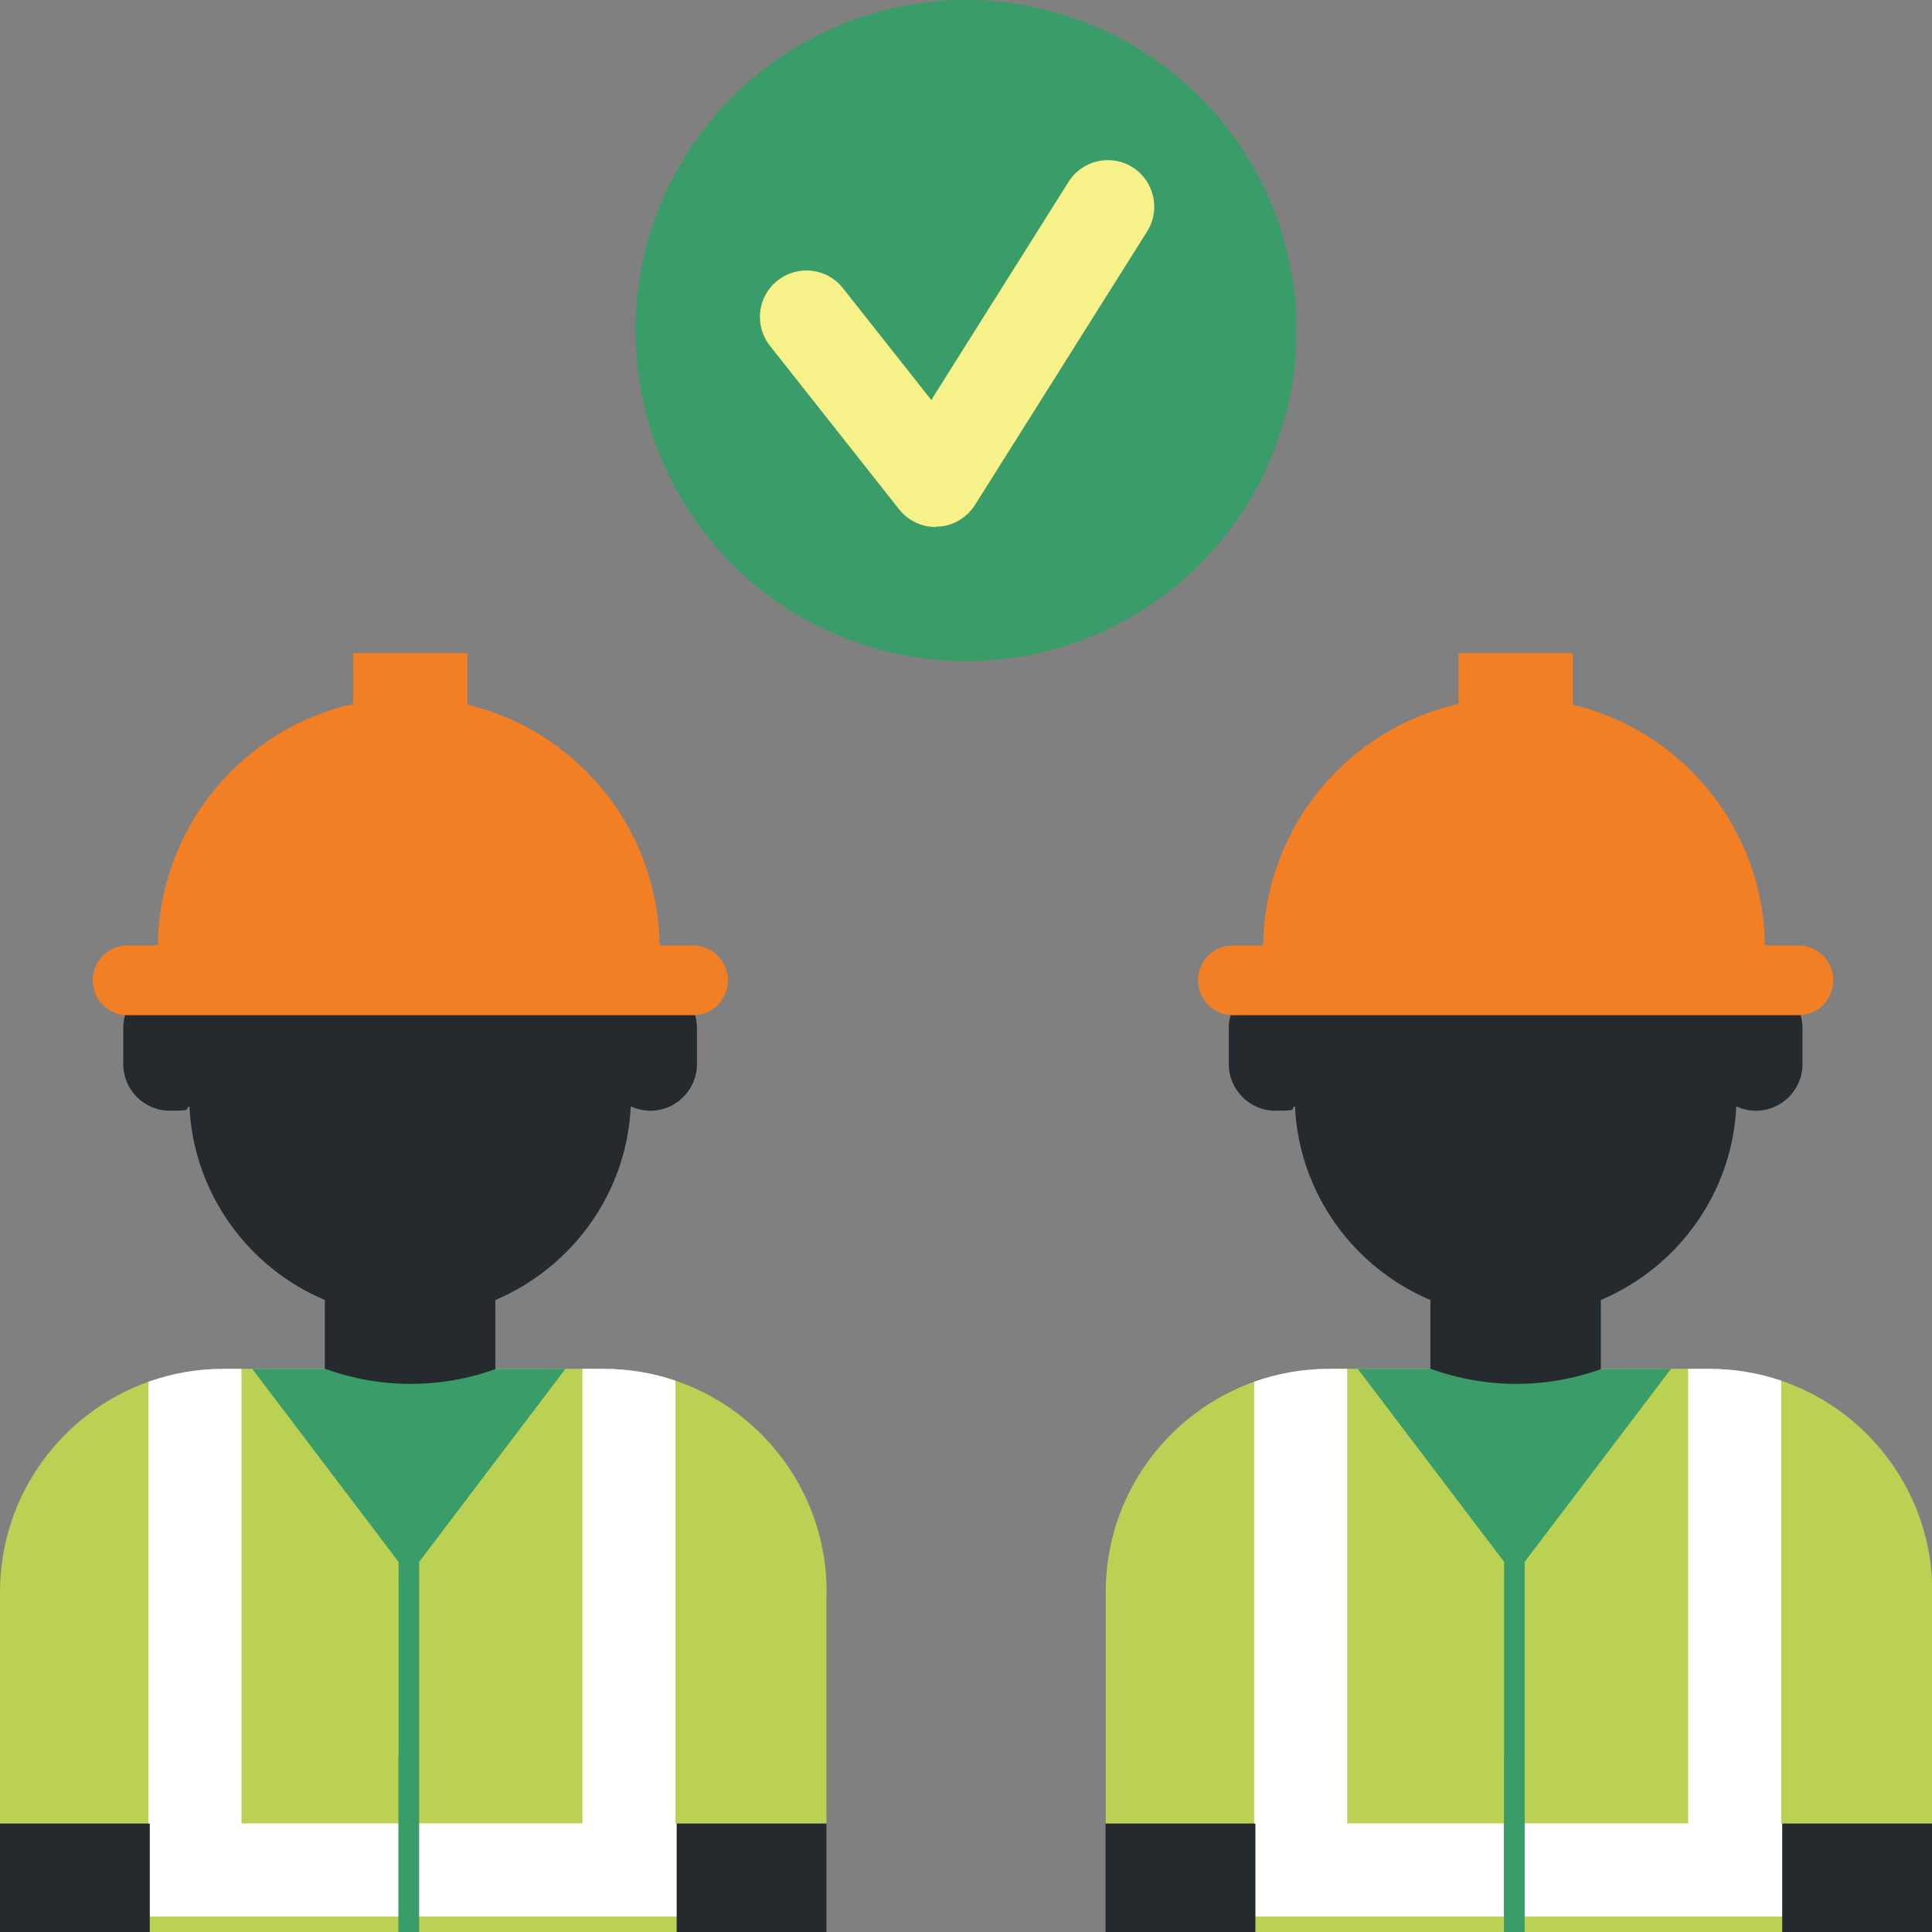 <?xml version="1.0" encoding="UTF-8"?>
<svg id="Layer_1" xmlns="http://www.w3.org/2000/svg" version="1.1" viewBox="0 0 1080 1080">
  <rect x="0" y="0" width="1080" height="1080" fill="#808080" stroke="none"/>
  <!-- Generator: Adobe Illustrator 29.7.1, SVG Export Plug-In . SVG Version: 2.1.1 Build 8)  -->
  <defs>
    <style>
      .st0 {
        fill: #252a2e;
      }

      .st1 {
        fill: #fff;
      }

      .st2 {
        fill: #bbd154;
      }

      .st3 {
        fill: #3a9d69;
      }

      .st4 {
        fill: #f37f24;
      }

      .st5 {
        fill: #f7f189;
      }
    </style>
  </defs>
  <g>
    <g>
      <path class="st2" d="M1080,890v129.4h-83.7v155.9h-294.5v-155.9h-83.7v-129.4c0-54.3,34.7-100.4,83-117.6,13-4.6,27.1-7.2,41.7-7.2h212.6c14.1,0,27.6,2.3,40.3,6.6,49.1,16.7,84.5,63.3,84.5,118.1Z"/>
      <g>
        <rect class="st1" x="701.7" y="1103.1" width="294.5" height="52"/>
        <path class="st1" d="M996.3,1019.4v52h-294.5v-52h-.7v-247c13-4.6,27.1-7.2,41.7-7.2h10.3v254.1h190.6v-254.1h11.7c14.1,0,27.6,2.3,40.3,6.6v247.5h.7Z"/>
      </g>
      <path class="st0" d="M981.5,548.7c-3.9,0-7.6.9-10.9,2.4-1.4-66.7-56.4-120.8-123.4-120.8h0c-67,0-122,54.1-123.4,120.8-3.3-1.5-7-2.4-10.9-2.4-14.3,0-26,11.7-26,26v20.2c0,14.3,11.7,26,26,26s7.6-.9,11-2.5c2.2,48.7,32.9,90.3,75.7,108.3v64.5h95.3v-64.5c42.8-18.1,73.5-59.6,75.7-108.3,3.3,1.6,7,2.5,11,2.5,14.3,0,26-11.7,26-26v-20.2c0-14.3-11.7-26-26-26Z"/>
      <path class="st3" d="M840.7,981.8v193.5h11.6v-302.2l81.8-107.9h-38.8c-15.4,5.6-31.5,8.4-47.7,8.4s-32.3-2.8-47.7-8.4h-40.9l81.8,107.9v108.7Z"/>
      <rect class="st0" x="618" y="1019.4" width="83.7" height="155.9"/>
      <rect class="st0" x="996.3" y="1019.4" width="83.7" height="155.9"/>
      <path class="st4" d="M1005.2,528.5h-18.6c-.8-65.4-46.4-120-107.4-134.6v-28.8h-63.9v28.4c-62,14-108.4,69-109.2,135h-16.9c-5.4,0-10.3,2.2-13.8,5.7-3.5,3.6-5.7,8.4-5.7,13.8,0,10.8,8.8,19.5,19.5,19.5h316.1c5.4,0,10.3-2.2,13.8-5.7,3.5-3.6,5.7-8.4,5.7-13.8,0-10.8-8.8-19.5-19.5-19.5Z"/>
    </g>
    <g>
      <path class="st2" d="M462,890v129.4h-83.7v155.9H83.7v-155.9H0v-129.4c0-54.3,34.7-100.4,83-117.6,13-4.6,27.1-7.2,41.7-7.2h212.6c14.1,0,27.6,2.3,40.3,6.6,49.1,16.7,84.5,63.3,84.5,118.1Z"/>
      <g>
        <rect class="st1" x="83.7" y="1103.1" width="294.5" height="52"/>
        <path class="st1" d="M378.3,1019.4v52H83.7v-52h-.7v-247c13-4.6,27.1-7.2,41.7-7.2h10.3v254.1h190.6v-254.1h11.7c14.1,0,27.6,2.3,40.3,6.6v247.5h.7Z"/>
      </g>
      <path class="st0" d="M363.5,548.7c-3.9,0-7.6.9-10.9,2.4-1.4-66.7-56.4-120.8-123.4-120.8h0c-67,0-122,54.1-123.4,120.8-3.3-1.5-7-2.4-10.9-2.4-14.3,0-26,11.7-26,26v20.2c0,14.3,11.7,26,26,26s7.6-.9,11-2.5c2.2,48.7,32.9,90.3,75.7,108.3v64.5h95.3v-64.5c42.8-18.1,73.5-59.6,75.7-108.3,3.3,1.6,7,2.5,11,2.5,14.3,0,26-11.7,26-26v-20.2c0-14.3-11.7-26-26-26Z"/>
      <path class="st3" d="M222.7,981.8v193.5h11.6v-302.2l81.8-107.9h-38.8c-15.4,5.6-31.5,8.4-47.7,8.4s-32.3-2.8-47.7-8.4h-40.9l81.8,107.9v108.7Z"/>
      <rect class="st0" y="1019.4" width="83.7" height="155.9"/>
      <rect class="st0" x="378.3" y="1019.4" width="83.7" height="155.9"/>
      <path class="st4" d="M387.3,528.5h-18.6c-.8-65.4-46.4-120-107.4-134.6v-28.8h-63.9v28.4c-62,14-108.4,69-109.2,135h-16.9c-5.4,0-10.3,2.2-13.8,5.7-3.5,3.6-5.7,8.4-5.7,13.8,0,10.8,8.8,19.5,19.5,19.5h316.1c5.4,0,10.3-2.2,13.8-5.7,3.5-3.6,5.7-8.4,5.7-13.8,0-10.8-8.8-19.5-19.5-19.5Z"/>
    </g>
  </g>
  <g>
    <circle class="st3" cx="540" cy="184.8" r="184.8"/>
    <path class="st5" d="M523,294.6c-7.9,0-15.4-3.6-20.4-9.9l-72.2-91.4c-8.9-11.3-7-27.6,4.3-36.5,11.3-8.9,27.6-7,36.5,4.3l49.4,62.5,76.7-121.9c7.6-12.2,23.7-15.8,35.8-8.2,12.1,7.6,15.8,23.7,8.2,35.8l-96.3,153c-4.5,7.1-12.2,11.7-20.6,12.1-.5,0-.9,0-1.4,0Z"/>
  </g>
</svg>